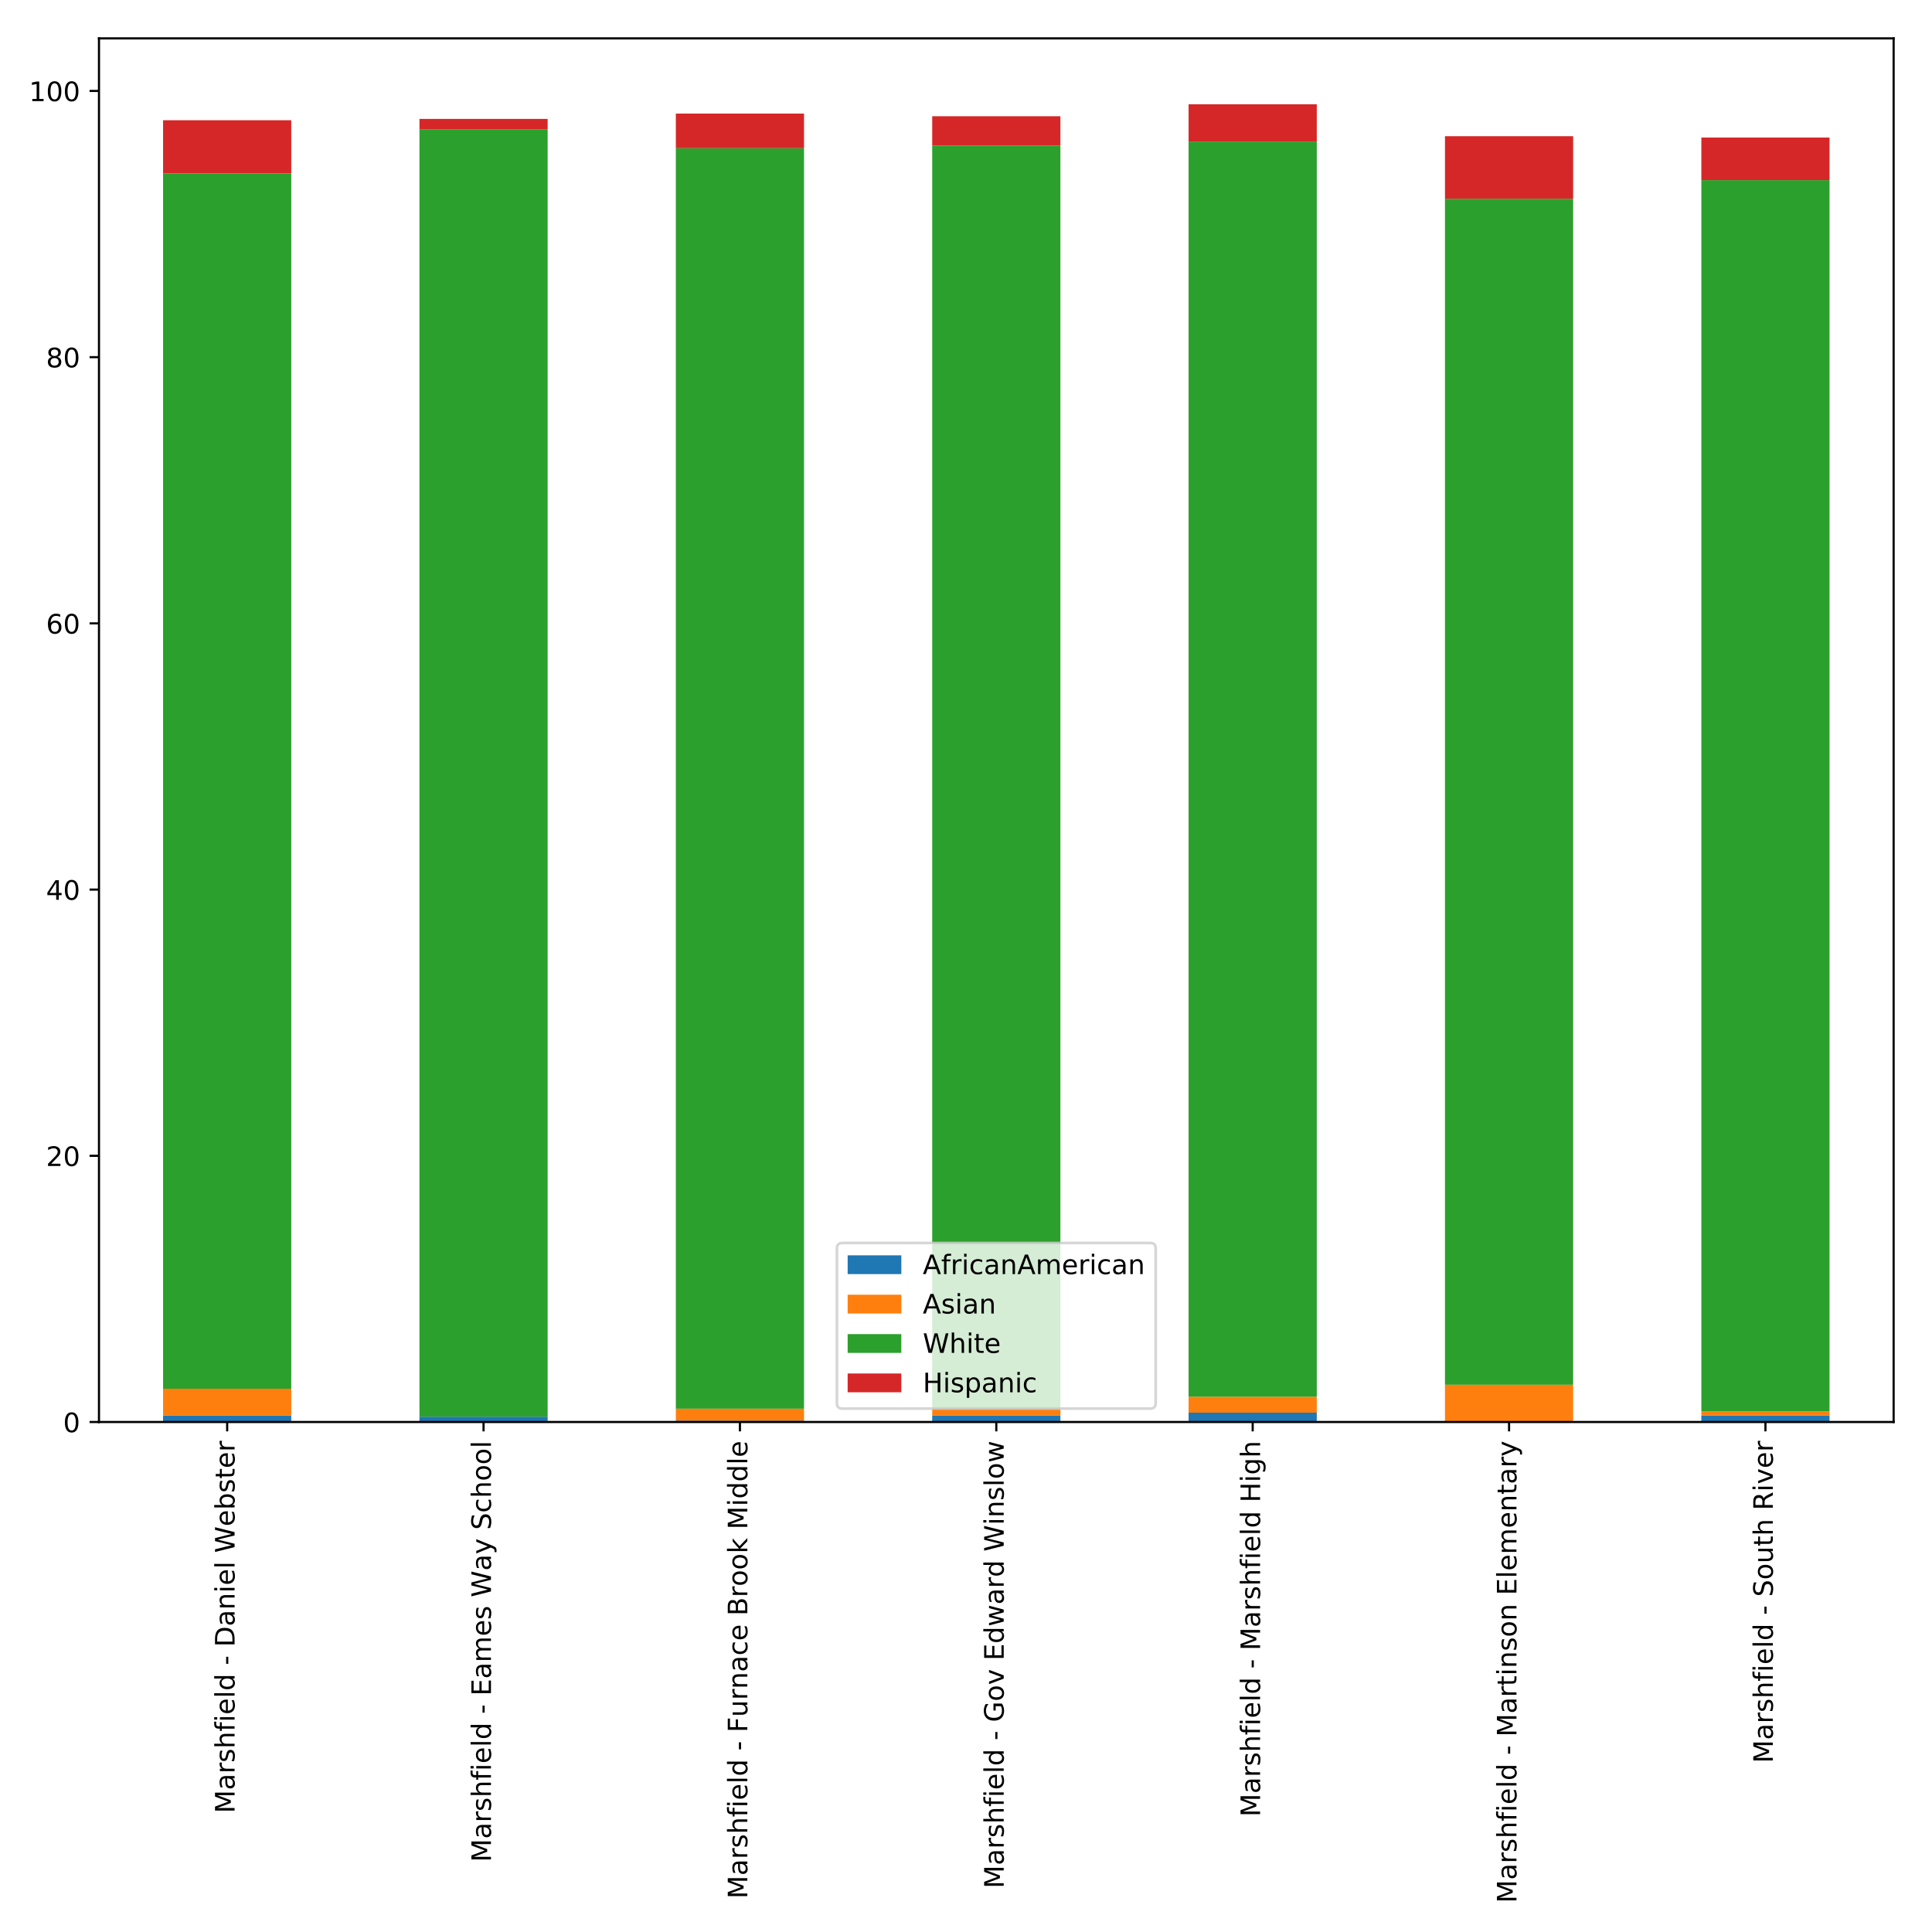 <?xml version="1.0" encoding="utf-8" standalone="no"?>
<!DOCTYPE svg PUBLIC "-//W3C//DTD SVG 1.1//EN"
  "http://www.w3.org/Graphics/SVG/1.1/DTD/svg11.dtd">
<!-- Created with matplotlib (http://matplotlib.org/) -->
<svg height="720pt" version="1.1" viewBox="0 0 720 720" width="720pt" xmlns="http://www.w3.org/2000/svg" xmlns:xlink="http://www.w3.org/1999/xlink">
 <defs>
  <style type="text/css">
*{stroke-linecap:butt;stroke-linejoin:round;}
  </style>
 </defs>
 <g id="figure_1">
  <g id="patch_1">
   <path d="M 0 720 
L 720 720 
L 720 0 
L 0 0 
z
" style="fill:#ffffff;"/>
  </g>
  <g id="axes_1">
   <g id="patch_2">
    <path d="M 36.888 529.938 
L 705.7 529.938 
L 705.7 14.3 
L 36.888 14.3 
z
" style="fill:#ffffff;"/>
   </g>
   <g id="patch_3">
    <path clip-path="url(#pfdf8f52a5d)" d="M 60.774 529.938 
L 108.546 529.938 
L 108.546 527.457 
L 60.774 527.457 
z
" style="fill:#1f77b4;"/>
   </g>
   <g id="patch_4">
    <path clip-path="url(#pfdf8f52a5d)" d="M 156.318 529.938 
L 204.091 529.938 
L 204.091 527.953 
L 156.318 527.953 
z
" style="fill:#1f77b4;"/>
   </g>
   <g id="patch_5">
    <path clip-path="url(#pfdf8f52a5d)" d="M 251.863 529.938 
L 299.635 529.938 
L 299.635 529.441 
L 251.863 529.441 
z
" style="fill:#1f77b4;"/>
   </g>
   <g id="patch_6">
    <path clip-path="url(#pfdf8f52a5d)" d="M 347.408 529.938 
L 395.18 529.938 
L 395.18 527.457 
L 347.408 527.457 
z
" style="fill:#1f77b4;"/>
   </g>
   <g id="patch_7">
    <path clip-path="url(#pfdf8f52a5d)" d="M 442.952 529.938 
L 490.725 529.938 
L 490.725 526.465 
L 442.952 526.465 
z
" style="fill:#1f77b4;"/>
   </g>
   <g id="patch_8">
    <path clip-path="url(#pfdf8f52a5d)" d="M 538.497 529.938 
L 586.269 529.938 
L 586.269 529.938 
L 538.497 529.938 
z
" style="fill:#1f77b4;"/>
   </g>
   <g id="patch_9">
    <path clip-path="url(#pfdf8f52a5d)" d="M 634.042 529.938 
L 681.814 529.938 
L 681.814 527.457 
L 634.042 527.457 
z
" style="fill:#1f77b4;"/>
   </g>
   <g id="patch_10">
    <path clip-path="url(#pfdf8f52a5d)" d="M 60.774 527.457 
L 108.546 527.457 
L 108.546 517.536 
L 60.774 517.536 
z
" style="fill:#ff7f0e;"/>
   </g>
   <g id="patch_11">
    <path clip-path="url(#pfdf8f52a5d)" d="M 156.318 529.938 
L 204.091 529.938 
L 204.091 529.938 
L 156.318 529.938 
z
" style="fill:#ff7f0e;"/>
   </g>
   <g id="patch_12">
    <path clip-path="url(#pfdf8f52a5d)" d="M 251.863 529.441 
L 299.635 529.441 
L 299.635 524.977 
L 251.863 524.977 
z
" style="fill:#ff7f0e;"/>
   </g>
   <g id="patch_13">
    <path clip-path="url(#pfdf8f52a5d)" d="M 347.408 527.457 
L 395.18 527.457 
L 395.18 524.977 
L 347.408 524.977 
z
" style="fill:#ff7f0e;"/>
   </g>
   <g id="patch_14">
    <path clip-path="url(#pfdf8f52a5d)" d="M 442.952 526.465 
L 490.725 526.465 
L 490.725 520.513 
L 442.952 520.513 
z
" style="fill:#ff7f0e;"/>
   </g>
   <g id="patch_15">
    <path clip-path="url(#pfdf8f52a5d)" d="M 538.497 529.938 
L 586.269 529.938 
L 586.269 516.048 
L 538.497 516.048 
z
" style="fill:#ff7f0e;"/>
   </g>
   <g id="patch_16">
    <path clip-path="url(#pfdf8f52a5d)" d="M 634.042 527.457 
L 681.814 527.457 
L 681.814 525.969 
L 634.042 525.969 
z
" style="fill:#ff7f0e;"/>
   </g>
   <g id="patch_17">
    <path clip-path="url(#pfdf8f52a5d)" d="M 60.774 517.536 
L 108.546 517.536 
L 108.546 64.648 
L 60.774 64.648 
z
" style="fill:#2ca02c;"/>
   </g>
   <g id="patch_18">
    <path clip-path="url(#pfdf8f52a5d)" d="M 156.318 527.953 
L 204.091 527.953 
L 204.091 48.279 
L 156.318 48.279 
z
" style="fill:#2ca02c;"/>
   </g>
   <g id="patch_19">
    <path clip-path="url(#pfdf8f52a5d)" d="M 251.863 524.977 
L 299.635 524.977 
L 299.635 55.224 
L 251.863 55.224 
z
" style="fill:#2ca02c;"/>
   </g>
   <g id="patch_20">
    <path clip-path="url(#pfdf8f52a5d)" d="M 347.408 524.977 
L 395.18 524.977 
L 395.18 54.232 
L 347.408 54.232 
z
" style="fill:#2ca02c;"/>
   </g>
   <g id="patch_21">
    <path clip-path="url(#pfdf8f52a5d)" d="M 442.952 520.513 
L 490.725 520.513 
L 490.725 52.743 
L 442.952 52.743 
z
" style="fill:#2ca02c;"/>
   </g>
   <g id="patch_22">
    <path clip-path="url(#pfdf8f52a5d)" d="M 538.497 516.048 
L 586.269 516.048 
L 586.269 74.073 
L 538.497 74.073 
z
" style="fill:#2ca02c;"/>
   </g>
   <g id="patch_23">
    <path clip-path="url(#pfdf8f52a5d)" d="M 634.042 525.969 
L 681.814 525.969 
L 681.814 67.129 
L 634.042 67.129 
z
" style="fill:#2ca02c;"/>
   </g>
   <g id="patch_24">
    <path clip-path="url(#pfdf8f52a5d)" d="M 60.774 64.648 
L 108.546 64.648 
L 108.546 44.807 
L 60.774 44.807 
z
" style="fill:#d62728;"/>
   </g>
   <g id="patch_25">
    <path clip-path="url(#pfdf8f52a5d)" d="M 156.318 48.279 
L 204.091 48.279 
L 204.091 44.311 
L 156.318 44.311 
z
" style="fill:#d62728;"/>
   </g>
   <g id="patch_26">
    <path clip-path="url(#pfdf8f52a5d)" d="M 251.863 55.224 
L 299.635 55.224 
L 299.635 42.326 
L 251.863 42.326 
z
" style="fill:#d62728;"/>
   </g>
   <g id="patch_27">
    <path clip-path="url(#pfdf8f52a5d)" d="M 347.408 54.232 
L 395.18 54.232 
L 395.18 43.319 
L 347.408 43.319 
z
" style="fill:#d62728;"/>
   </g>
   <g id="patch_28">
    <path clip-path="url(#pfdf8f52a5d)" d="M 442.952 52.743 
L 490.725 52.743 
L 490.725 38.854 
L 442.952 38.854 
z
" style="fill:#d62728;"/>
   </g>
   <g id="patch_29">
    <path clip-path="url(#pfdf8f52a5d)" d="M 538.497 74.073 
L 586.269 74.073 
L 586.269 50.759 
L 538.497 50.759 
z
" style="fill:#d62728;"/>
   </g>
   <g id="patch_30">
    <path clip-path="url(#pfdf8f52a5d)" d="M 634.042 67.129 
L 681.814 67.129 
L 681.814 51.255 
L 634.042 51.255 
z
" style="fill:#d62728;"/>
   </g>
   <g id="matplotlib.axis_1">
    <g id="xtick_1">
     <g id="line2d_1">
      <defs>
       <path d="M 0 0 
L 0 3.5 
" id="m059ed27b3f" style="stroke:#000000;stroke-width:0.8;"/>
      </defs>
      <g>
       <use style="stroke:#000000;stroke-width:0.8;" x="84.66" xlink:href="#m059ed27b3f" y="529.938"/>
      </g>
     </g>
     <g id="text_1">
      <!-- Marshfield - Daniel Webster -->
      <defs>
       <path d="M 9.812 72.906 
L 24.516 72.906 
L 43.109 23.297 
L 61.812 72.906 
L 76.516 72.906 
L 76.516 0 
L 66.891 0 
L 66.891 64.016 
L 48.094 14.016 
L 38.188 14.016 
L 19.391 64.016 
L 19.391 0 
L 9.812 0 
z
" id="DejaVuSans-4d"/>
       <path d="M 34.281 27.484 
Q 23.391 27.484 19.188 25 
Q 14.984 22.516 14.984 16.5 
Q 14.984 11.719 18.141 8.906 
Q 21.297 6.109 26.703 6.109 
Q 34.188 6.109 38.703 11.406 
Q 43.219 16.703 43.219 25.484 
L 43.219 27.484 
z
M 52.203 31.203 
L 52.203 0 
L 43.219 0 
L 43.219 8.297 
Q 40.141 3.328 35.547 0.953 
Q 30.953 -1.422 24.312 -1.422 
Q 15.922 -1.422 10.953 3.297 
Q 6 8.016 6 15.922 
Q 6 25.141 12.172 29.828 
Q 18.359 34.516 30.609 34.516 
L 43.219 34.516 
L 43.219 35.406 
Q 43.219 41.609 39.141 45 
Q 35.062 48.391 27.688 48.391 
Q 23 48.391 18.547 47.266 
Q 14.109 46.141 10.016 43.891 
L 10.016 52.203 
Q 14.938 54.109 19.578 55.047 
Q 24.219 56 28.609 56 
Q 40.484 56 46.344 49.844 
Q 52.203 43.703 52.203 31.203 
z
" id="DejaVuSans-61"/>
       <path d="M 41.109 46.297 
Q 39.594 47.172 37.812 47.578 
Q 36.031 48 33.891 48 
Q 26.266 48 22.188 43.047 
Q 18.109 38.094 18.109 28.812 
L 18.109 0 
L 9.078 0 
L 9.078 54.688 
L 18.109 54.688 
L 18.109 46.188 
Q 20.953 51.172 25.484 53.578 
Q 30.031 56 36.531 56 
Q 37.453 56 38.578 55.875 
Q 39.703 55.766 41.062 55.516 
z
" id="DejaVuSans-72"/>
       <path d="M 44.281 53.078 
L 44.281 44.578 
Q 40.484 46.531 36.375 47.5 
Q 32.281 48.484 27.875 48.484 
Q 21.188 48.484 17.844 46.438 
Q 14.5 44.391 14.5 40.281 
Q 14.5 37.156 16.891 35.375 
Q 19.281 33.594 26.516 31.984 
L 29.594 31.297 
Q 39.156 29.25 43.188 25.516 
Q 47.219 21.781 47.219 15.094 
Q 47.219 7.469 41.188 3.016 
Q 35.156 -1.422 24.609 -1.422 
Q 20.219 -1.422 15.453 -0.562 
Q 10.688 0.297 5.422 2 
L 5.422 11.281 
Q 10.406 8.688 15.234 7.391 
Q 20.062 6.109 24.812 6.109 
Q 31.156 6.109 34.562 8.281 
Q 37.984 10.453 37.984 14.406 
Q 37.984 18.062 35.516 20.016 
Q 33.062 21.969 24.703 23.781 
L 21.578 24.516 
Q 13.234 26.266 9.516 29.906 
Q 5.812 33.547 5.812 39.891 
Q 5.812 47.609 11.281 51.797 
Q 16.75 56 26.812 56 
Q 31.781 56 36.172 55.266 
Q 40.578 54.547 44.281 53.078 
z
" id="DejaVuSans-73"/>
       <path d="M 54.891 33.016 
L 54.891 0 
L 45.906 0 
L 45.906 32.719 
Q 45.906 40.484 42.875 44.328 
Q 39.844 48.188 33.797 48.188 
Q 26.516 48.188 22.312 43.547 
Q 18.109 38.922 18.109 30.906 
L 18.109 0 
L 9.078 0 
L 9.078 75.984 
L 18.109 75.984 
L 18.109 46.188 
Q 21.344 51.125 25.703 53.562 
Q 30.078 56 35.797 56 
Q 45.219 56 50.047 50.172 
Q 54.891 44.344 54.891 33.016 
z
" id="DejaVuSans-68"/>
       <path d="M 37.109 75.984 
L 37.109 68.5 
L 28.516 68.5 
Q 23.688 68.5 21.797 66.547 
Q 19.922 64.594 19.922 59.516 
L 19.922 54.688 
L 34.719 54.688 
L 34.719 47.703 
L 19.922 47.703 
L 19.922 0 
L 10.891 0 
L 10.891 47.703 
L 2.297 47.703 
L 2.297 54.688 
L 10.891 54.688 
L 10.891 58.5 
Q 10.891 67.625 15.141 71.797 
Q 19.391 75.984 28.609 75.984 
z
" id="DejaVuSans-66"/>
       <path d="M 9.422 54.688 
L 18.406 54.688 
L 18.406 0 
L 9.422 0 
z
M 9.422 75.984 
L 18.406 75.984 
L 18.406 64.594 
L 9.422 64.594 
z
" id="DejaVuSans-69"/>
       <path d="M 56.203 29.594 
L 56.203 25.203 
L 14.891 25.203 
Q 15.484 15.922 20.484 11.062 
Q 25.484 6.203 34.422 6.203 
Q 39.594 6.203 44.453 7.469 
Q 49.312 8.734 54.109 11.281 
L 54.109 2.781 
Q 49.266 0.734 44.188 -0.344 
Q 39.109 -1.422 33.891 -1.422 
Q 20.797 -1.422 13.156 6.188 
Q 5.516 13.812 5.516 26.812 
Q 5.516 40.234 12.766 48.109 
Q 20.016 56 32.328 56 
Q 43.359 56 49.781 48.891 
Q 56.203 41.797 56.203 29.594 
z
M 47.219 32.234 
Q 47.125 39.594 43.094 43.984 
Q 39.062 48.391 32.422 48.391 
Q 24.906 48.391 20.391 44.141 
Q 15.875 39.891 15.188 32.172 
z
" id="DejaVuSans-65"/>
       <path d="M 9.422 75.984 
L 18.406 75.984 
L 18.406 0 
L 9.422 0 
z
" id="DejaVuSans-6c"/>
       <path d="M 45.406 46.391 
L 45.406 75.984 
L 54.391 75.984 
L 54.391 0 
L 45.406 0 
L 45.406 8.203 
Q 42.578 3.328 38.25 0.953 
Q 33.938 -1.422 27.875 -1.422 
Q 17.969 -1.422 11.734 6.484 
Q 5.516 14.406 5.516 27.297 
Q 5.516 40.188 11.734 48.094 
Q 17.969 56 27.875 56 
Q 33.938 56 38.25 53.625 
Q 42.578 51.266 45.406 46.391 
z
M 14.797 27.297 
Q 14.797 17.391 18.875 11.75 
Q 22.953 6.109 30.078 6.109 
Q 37.203 6.109 41.297 11.75 
Q 45.406 17.391 45.406 27.297 
Q 45.406 37.203 41.297 42.844 
Q 37.203 48.484 30.078 48.484 
Q 22.953 48.484 18.875 42.844 
Q 14.797 37.203 14.797 27.297 
z
" id="DejaVuSans-64"/>
       <path id="DejaVuSans-20"/>
       <path d="M 4.891 31.391 
L 31.203 31.391 
L 31.203 23.391 
L 4.891 23.391 
z
" id="DejaVuSans-2d"/>
       <path d="M 19.672 64.797 
L 19.672 8.109 
L 31.594 8.109 
Q 46.688 8.109 53.688 14.938 
Q 60.688 21.781 60.688 36.531 
Q 60.688 51.172 53.688 57.984 
Q 46.688 64.797 31.594 64.797 
z
M 9.812 72.906 
L 30.078 72.906 
Q 51.266 72.906 61.172 64.094 
Q 71.094 55.281 71.094 36.531 
Q 71.094 17.672 61.125 8.828 
Q 51.172 0 30.078 0 
L 9.812 0 
z
" id="DejaVuSans-44"/>
       <path d="M 54.891 33.016 
L 54.891 0 
L 45.906 0 
L 45.906 32.719 
Q 45.906 40.484 42.875 44.328 
Q 39.844 48.188 33.797 48.188 
Q 26.516 48.188 22.312 43.547 
Q 18.109 38.922 18.109 30.906 
L 18.109 0 
L 9.078 0 
L 9.078 54.688 
L 18.109 54.688 
L 18.109 46.188 
Q 21.344 51.125 25.703 53.562 
Q 30.078 56 35.797 56 
Q 45.219 56 50.047 50.172 
Q 54.891 44.344 54.891 33.016 
z
" id="DejaVuSans-6e"/>
       <path d="M 3.328 72.906 
L 13.281 72.906 
L 28.609 11.281 
L 43.891 72.906 
L 54.984 72.906 
L 70.312 11.281 
L 85.594 72.906 
L 95.609 72.906 
L 77.297 0 
L 64.891 0 
L 49.516 63.281 
L 33.984 0 
L 21.578 0 
z
" id="DejaVuSans-57"/>
       <path d="M 48.688 27.297 
Q 48.688 37.203 44.609 42.844 
Q 40.531 48.484 33.406 48.484 
Q 26.266 48.484 22.188 42.844 
Q 18.109 37.203 18.109 27.297 
Q 18.109 17.391 22.188 11.75 
Q 26.266 6.109 33.406 6.109 
Q 40.531 6.109 44.609 11.75 
Q 48.688 17.391 48.688 27.297 
z
M 18.109 46.391 
Q 20.953 51.266 25.266 53.625 
Q 29.594 56 35.594 56 
Q 45.562 56 51.781 48.094 
Q 58.016 40.188 58.016 27.297 
Q 58.016 14.406 51.781 6.484 
Q 45.562 -1.422 35.594 -1.422 
Q 29.594 -1.422 25.266 0.953 
Q 20.953 3.328 18.109 8.203 
L 18.109 0 
L 9.078 0 
L 9.078 75.984 
L 18.109 75.984 
z
" id="DejaVuSans-62"/>
       <path d="M 18.312 70.219 
L 18.312 54.688 
L 36.812 54.688 
L 36.812 47.703 
L 18.312 47.703 
L 18.312 18.016 
Q 18.312 11.328 20.141 9.422 
Q 21.969 7.516 27.594 7.516 
L 36.812 7.516 
L 36.812 0 
L 27.594 0 
Q 17.188 0 13.234 3.875 
Q 9.281 7.766 9.281 18.016 
L 9.281 47.703 
L 2.688 47.703 
L 2.688 54.688 
L 9.281 54.688 
L 9.281 70.219 
z
" id="DejaVuSans-74"/>
      </defs>
      <g transform="translate(87.419 675.722)rotate(-90)scale(0.1 -0.1)">
       <use xlink:href="#DejaVuSans-4d"/>
       <use x="86.279" xlink:href="#DejaVuSans-61"/>
       <use x="147.559" xlink:href="#DejaVuSans-72"/>
       <use x="188.672" xlink:href="#DejaVuSans-73"/>
       <use x="240.771" xlink:href="#DejaVuSans-68"/>
       <use x="304.15" xlink:href="#DejaVuSans-66"/>
       <use x="339.355" xlink:href="#DejaVuSans-69"/>
       <use x="367.139" xlink:href="#DejaVuSans-65"/>
       <use x="428.662" xlink:href="#DejaVuSans-6c"/>
       <use x="456.445" xlink:href="#DejaVuSans-64"/>
       <use x="519.922" xlink:href="#DejaVuSans-20"/>
       <use x="551.709" xlink:href="#DejaVuSans-2d"/>
       <use x="587.793" xlink:href="#DejaVuSans-20"/>
       <use x="619.58" xlink:href="#DejaVuSans-44"/>
       <use x="696.582" xlink:href="#DejaVuSans-61"/>
       <use x="757.861" xlink:href="#DejaVuSans-6e"/>
       <use x="821.24" xlink:href="#DejaVuSans-69"/>
       <use x="849.023" xlink:href="#DejaVuSans-65"/>
       <use x="910.547" xlink:href="#DejaVuSans-6c"/>
       <use x="938.33" xlink:href="#DejaVuSans-20"/>
       <use x="970.117" xlink:href="#DejaVuSans-57"/>
       <use x="1068.916" xlink:href="#DejaVuSans-65"/>
       <use x="1130.439" xlink:href="#DejaVuSans-62"/>
       <use x="1193.916" xlink:href="#DejaVuSans-73"/>
       <use x="1246.016" xlink:href="#DejaVuSans-74"/>
       <use x="1285.225" xlink:href="#DejaVuSans-65"/>
       <use x="1346.748" xlink:href="#DejaVuSans-72"/>
      </g>
     </g>
    </g>
    <g id="xtick_2">
     <g id="line2d_2">
      <g>
       <use style="stroke:#000000;stroke-width:0.8;" x="180.204" xlink:href="#m059ed27b3f" y="529.938"/>
      </g>
     </g>
     <g id="text_2">
      <!-- Marshfield - Eames Way School -->
      <defs>
       <path d="M 9.812 72.906 
L 55.906 72.906 
L 55.906 64.594 
L 19.672 64.594 
L 19.672 43.016 
L 54.391 43.016 
L 54.391 34.719 
L 19.672 34.719 
L 19.672 8.297 
L 56.781 8.297 
L 56.781 0 
L 9.812 0 
z
" id="DejaVuSans-45"/>
       <path d="M 52 44.188 
Q 55.375 50.25 60.062 53.125 
Q 64.75 56 71.094 56 
Q 79.641 56 84.281 50.016 
Q 88.922 44.047 88.922 33.016 
L 88.922 0 
L 79.891 0 
L 79.891 32.719 
Q 79.891 40.578 77.094 44.375 
Q 74.312 48.188 68.609 48.188 
Q 61.625 48.188 57.562 43.547 
Q 53.516 38.922 53.516 30.906 
L 53.516 0 
L 44.484 0 
L 44.484 32.719 
Q 44.484 40.625 41.703 44.406 
Q 38.922 48.188 33.109 48.188 
Q 26.219 48.188 22.156 43.531 
Q 18.109 38.875 18.109 30.906 
L 18.109 0 
L 9.078 0 
L 9.078 54.688 
L 18.109 54.688 
L 18.109 46.188 
Q 21.188 51.219 25.484 53.609 
Q 29.781 56 35.688 56 
Q 41.656 56 45.828 52.969 
Q 50 49.953 52 44.188 
z
" id="DejaVuSans-6d"/>
       <path d="M 32.172 -5.078 
Q 28.375 -14.844 24.75 -17.812 
Q 21.141 -20.797 15.094 -20.797 
L 7.906 -20.797 
L 7.906 -13.281 
L 13.188 -13.281 
Q 16.891 -13.281 18.938 -11.516 
Q 21 -9.766 23.484 -3.219 
L 25.094 0.875 
L 2.984 54.688 
L 12.5 54.688 
L 29.594 11.922 
L 46.688 54.688 
L 56.203 54.688 
z
" id="DejaVuSans-79"/>
       <path d="M 53.516 70.516 
L 53.516 60.891 
Q 47.906 63.578 42.922 64.891 
Q 37.938 66.219 33.297 66.219 
Q 25.25 66.219 20.875 63.094 
Q 16.5 59.969 16.5 54.203 
Q 16.5 49.359 19.406 46.891 
Q 22.312 44.438 30.422 42.922 
L 36.375 41.703 
Q 47.406 39.594 52.656 34.297 
Q 57.906 29 57.906 20.125 
Q 57.906 9.516 50.797 4.047 
Q 43.703 -1.422 29.984 -1.422 
Q 24.812 -1.422 18.969 -0.25 
Q 13.141 0.922 6.891 3.219 
L 6.891 13.375 
Q 12.891 10.016 18.656 8.297 
Q 24.422 6.594 29.984 6.594 
Q 38.422 6.594 43.016 9.906 
Q 47.609 13.234 47.609 19.391 
Q 47.609 24.75 44.312 27.781 
Q 41.016 30.812 33.5 32.328 
L 27.484 33.5 
Q 16.453 35.688 11.516 40.375 
Q 6.594 45.062 6.594 53.422 
Q 6.594 63.094 13.406 68.656 
Q 20.219 74.219 32.172 74.219 
Q 37.312 74.219 42.625 73.281 
Q 47.953 72.359 53.516 70.516 
z
" id="DejaVuSans-53"/>
       <path d="M 48.781 52.594 
L 48.781 44.188 
Q 44.969 46.297 41.141 47.344 
Q 37.312 48.391 33.406 48.391 
Q 24.656 48.391 19.812 42.844 
Q 14.984 37.312 14.984 27.297 
Q 14.984 17.281 19.812 11.734 
Q 24.656 6.203 33.406 6.203 
Q 37.312 6.203 41.141 7.25 
Q 44.969 8.297 48.781 10.406 
L 48.781 2.094 
Q 45.016 0.344 40.984 -0.531 
Q 36.969 -1.422 32.422 -1.422 
Q 20.062 -1.422 12.781 6.344 
Q 5.516 14.109 5.516 27.297 
Q 5.516 40.672 12.859 48.328 
Q 20.219 56 33.016 56 
Q 37.156 56 41.109 55.141 
Q 45.062 54.297 48.781 52.594 
z
" id="DejaVuSans-63"/>
       <path d="M 30.609 48.391 
Q 23.391 48.391 19.188 42.75 
Q 14.984 37.109 14.984 27.297 
Q 14.984 17.484 19.156 11.844 
Q 23.344 6.203 30.609 6.203 
Q 37.797 6.203 41.984 11.859 
Q 46.188 17.531 46.188 27.297 
Q 46.188 37.016 41.984 42.703 
Q 37.797 48.391 30.609 48.391 
z
M 30.609 56 
Q 42.328 56 49.016 48.375 
Q 55.719 40.766 55.719 27.297 
Q 55.719 13.875 49.016 6.219 
Q 42.328 -1.422 30.609 -1.422 
Q 18.844 -1.422 12.172 6.219 
Q 5.516 13.875 5.516 27.297 
Q 5.516 40.766 12.172 48.375 
Q 18.844 56 30.609 56 
z
" id="DejaVuSans-6f"/>
      </defs>
      <g transform="translate(182.964 693.925)rotate(-90)scale(0.1 -0.1)">
       <use xlink:href="#DejaVuSans-4d"/>
       <use x="86.279" xlink:href="#DejaVuSans-61"/>
       <use x="147.559" xlink:href="#DejaVuSans-72"/>
       <use x="188.672" xlink:href="#DejaVuSans-73"/>
       <use x="240.771" xlink:href="#DejaVuSans-68"/>
       <use x="304.15" xlink:href="#DejaVuSans-66"/>
       <use x="339.355" xlink:href="#DejaVuSans-69"/>
       <use x="367.139" xlink:href="#DejaVuSans-65"/>
       <use x="428.662" xlink:href="#DejaVuSans-6c"/>
       <use x="456.445" xlink:href="#DejaVuSans-64"/>
       <use x="519.922" xlink:href="#DejaVuSans-20"/>
       <use x="551.709" xlink:href="#DejaVuSans-2d"/>
       <use x="587.793" xlink:href="#DejaVuSans-20"/>
       <use x="619.58" xlink:href="#DejaVuSans-45"/>
       <use x="682.764" xlink:href="#DejaVuSans-61"/>
       <use x="744.043" xlink:href="#DejaVuSans-6d"/>
       <use x="841.455" xlink:href="#DejaVuSans-65"/>
       <use x="902.979" xlink:href="#DejaVuSans-73"/>
       <use x="955.078" xlink:href="#DejaVuSans-20"/>
       <use x="986.865" xlink:href="#DejaVuSans-57"/>
       <use x="1085.648" xlink:href="#DejaVuSans-61"/>
       <use x="1146.928" xlink:href="#DejaVuSans-79"/>
       <use x="1206.107" xlink:href="#DejaVuSans-20"/>
       <use x="1237.895" xlink:href="#DejaVuSans-53"/>
       <use x="1301.371" xlink:href="#DejaVuSans-63"/>
       <use x="1356.352" xlink:href="#DejaVuSans-68"/>
       <use x="1419.73" xlink:href="#DejaVuSans-6f"/>
       <use x="1480.912" xlink:href="#DejaVuSans-6f"/>
       <use x="1542.094" xlink:href="#DejaVuSans-6c"/>
      </g>
     </g>
    </g>
    <g id="xtick_3">
     <g id="line2d_3">
      <g>
       <use style="stroke:#000000;stroke-width:0.8;" x="275.749" xlink:href="#m059ed27b3f" y="529.938"/>
      </g>
     </g>
     <g id="text_3">
      <!-- Marshfield - Furnace Brook Middle -->
      <defs>
       <path d="M 9.812 72.906 
L 51.703 72.906 
L 51.703 64.594 
L 19.672 64.594 
L 19.672 43.109 
L 48.578 43.109 
L 48.578 34.812 
L 19.672 34.812 
L 19.672 0 
L 9.812 0 
z
" id="DejaVuSans-46"/>
       <path d="M 8.5 21.578 
L 8.5 54.688 
L 17.484 54.688 
L 17.484 21.922 
Q 17.484 14.156 20.5 10.266 
Q 23.531 6.391 29.594 6.391 
Q 36.859 6.391 41.078 11.031 
Q 45.312 15.672 45.312 23.688 
L 45.312 54.688 
L 54.297 54.688 
L 54.297 0 
L 45.312 0 
L 45.312 8.406 
Q 42.047 3.422 37.719 1 
Q 33.406 -1.422 27.688 -1.422 
Q 18.266 -1.422 13.375 4.438 
Q 8.5 10.297 8.5 21.578 
z
M 31.109 56 
z
" id="DejaVuSans-75"/>
       <path d="M 19.672 34.812 
L 19.672 8.109 
L 35.5 8.109 
Q 43.453 8.109 47.281 11.406 
Q 51.125 14.703 51.125 21.484 
Q 51.125 28.328 47.281 31.562 
Q 43.453 34.812 35.5 34.812 
z
M 19.672 64.797 
L 19.672 42.828 
L 34.281 42.828 
Q 41.5 42.828 45.031 45.531 
Q 48.578 48.25 48.578 53.812 
Q 48.578 59.328 45.031 62.062 
Q 41.5 64.797 34.281 64.797 
z
M 9.812 72.906 
L 35.016 72.906 
Q 46.297 72.906 52.391 68.219 
Q 58.5 63.531 58.5 54.891 
Q 58.5 48.188 55.375 44.234 
Q 52.25 40.281 46.188 39.312 
Q 53.469 37.75 57.5 32.781 
Q 61.531 27.828 61.531 20.406 
Q 61.531 10.641 54.891 5.312 
Q 48.25 0 35.984 0 
L 9.812 0 
z
" id="DejaVuSans-42"/>
       <path d="M 9.078 75.984 
L 18.109 75.984 
L 18.109 31.109 
L 44.922 54.688 
L 56.391 54.688 
L 27.391 29.109 
L 57.625 0 
L 45.906 0 
L 18.109 26.703 
L 18.109 0 
L 9.078 0 
z
" id="DejaVuSans-6b"/>
      </defs>
      <g transform="translate(278.508 707.589)rotate(-90)scale(0.1 -0.1)">
       <use xlink:href="#DejaVuSans-4d"/>
       <use x="86.279" xlink:href="#DejaVuSans-61"/>
       <use x="147.559" xlink:href="#DejaVuSans-72"/>
       <use x="188.672" xlink:href="#DejaVuSans-73"/>
       <use x="240.771" xlink:href="#DejaVuSans-68"/>
       <use x="304.15" xlink:href="#DejaVuSans-66"/>
       <use x="339.355" xlink:href="#DejaVuSans-69"/>
       <use x="367.139" xlink:href="#DejaVuSans-65"/>
       <use x="428.662" xlink:href="#DejaVuSans-6c"/>
       <use x="456.445" xlink:href="#DejaVuSans-64"/>
       <use x="519.922" xlink:href="#DejaVuSans-20"/>
       <use x="551.709" xlink:href="#DejaVuSans-2d"/>
       <use x="587.793" xlink:href="#DejaVuSans-20"/>
       <use x="619.58" xlink:href="#DejaVuSans-46"/>
       <use x="677.021" xlink:href="#DejaVuSans-75"/>
       <use x="740.4" xlink:href="#DejaVuSans-72"/>
       <use x="781.498" xlink:href="#DejaVuSans-6e"/>
       <use x="844.877" xlink:href="#DejaVuSans-61"/>
       <use x="906.156" xlink:href="#DejaVuSans-63"/>
       <use x="961.137" xlink:href="#DejaVuSans-65"/>
       <use x="1022.66" xlink:href="#DejaVuSans-20"/>
       <use x="1054.447" xlink:href="#DejaVuSans-42"/>
       <use x="1123.051" xlink:href="#DejaVuSans-72"/>
       <use x="1164.133" xlink:href="#DejaVuSans-6f"/>
       <use x="1225.314" xlink:href="#DejaVuSans-6f"/>
       <use x="1286.496" xlink:href="#DejaVuSans-6b"/>
       <use x="1344.406" xlink:href="#DejaVuSans-20"/>
       <use x="1376.193" xlink:href="#DejaVuSans-4d"/>
       <use x="1462.473" xlink:href="#DejaVuSans-69"/>
       <use x="1490.256" xlink:href="#DejaVuSans-64"/>
       <use x="1553.732" xlink:href="#DejaVuSans-64"/>
       <use x="1617.209" xlink:href="#DejaVuSans-6c"/>
       <use x="1644.992" xlink:href="#DejaVuSans-65"/>
      </g>
     </g>
    </g>
    <g id="xtick_4">
     <g id="line2d_4">
      <g>
       <use style="stroke:#000000;stroke-width:0.8;" x="371.294" xlink:href="#m059ed27b3f" y="529.938"/>
      </g>
     </g>
     <g id="text_4">
      <!-- Marshfield - Gov Edward Winslow -->
      <defs>
       <path d="M 59.516 10.406 
L 59.516 29.984 
L 43.406 29.984 
L 43.406 38.094 
L 69.281 38.094 
L 69.281 6.781 
Q 63.578 2.734 56.688 0.656 
Q 49.812 -1.422 42 -1.422 
Q 24.906 -1.422 15.25 8.562 
Q 5.609 18.562 5.609 36.375 
Q 5.609 54.25 15.25 64.234 
Q 24.906 74.219 42 74.219 
Q 49.125 74.219 55.547 72.453 
Q 61.969 70.703 67.391 67.281 
L 67.391 56.781 
Q 61.922 61.422 55.766 63.766 
Q 49.609 66.109 42.828 66.109 
Q 29.438 66.109 22.719 58.641 
Q 16.016 51.172 16.016 36.375 
Q 16.016 21.625 22.719 14.156 
Q 29.438 6.688 42.828 6.688 
Q 48.047 6.688 52.141 7.594 
Q 56.25 8.5 59.516 10.406 
z
" id="DejaVuSans-47"/>
       <path d="M 2.984 54.688 
L 12.5 54.688 
L 29.594 8.797 
L 46.688 54.688 
L 56.203 54.688 
L 35.688 0 
L 23.484 0 
z
" id="DejaVuSans-76"/>
       <path d="M 4.203 54.688 
L 13.188 54.688 
L 24.422 12.016 
L 35.594 54.688 
L 46.188 54.688 
L 57.422 12.016 
L 68.609 54.688 
L 77.594 54.688 
L 63.281 0 
L 52.688 0 
L 40.922 44.828 
L 29.109 0 
L 18.5 0 
z
" id="DejaVuSans-77"/>
      </defs>
      <g transform="translate(374.053 703.752)rotate(-90)scale(0.1 -0.1)">
       <use xlink:href="#DejaVuSans-4d"/>
       <use x="86.279" xlink:href="#DejaVuSans-61"/>
       <use x="147.559" xlink:href="#DejaVuSans-72"/>
       <use x="188.672" xlink:href="#DejaVuSans-73"/>
       <use x="240.771" xlink:href="#DejaVuSans-68"/>
       <use x="304.15" xlink:href="#DejaVuSans-66"/>
       <use x="339.355" xlink:href="#DejaVuSans-69"/>
       <use x="367.139" xlink:href="#DejaVuSans-65"/>
       <use x="428.662" xlink:href="#DejaVuSans-6c"/>
       <use x="456.445" xlink:href="#DejaVuSans-64"/>
       <use x="519.922" xlink:href="#DejaVuSans-20"/>
       <use x="551.709" xlink:href="#DejaVuSans-2d"/>
       <use x="587.793" xlink:href="#DejaVuSans-20"/>
       <use x="619.58" xlink:href="#DejaVuSans-47"/>
       <use x="697.07" xlink:href="#DejaVuSans-6f"/>
       <use x="758.252" xlink:href="#DejaVuSans-76"/>
       <use x="817.432" xlink:href="#DejaVuSans-20"/>
       <use x="849.219" xlink:href="#DejaVuSans-45"/>
       <use x="912.402" xlink:href="#DejaVuSans-64"/>
       <use x="975.879" xlink:href="#DejaVuSans-77"/>
       <use x="1057.666" xlink:href="#DejaVuSans-61"/>
       <use x="1118.945" xlink:href="#DejaVuSans-72"/>
       <use x="1160.043" xlink:href="#DejaVuSans-64"/>
       <use x="1223.52" xlink:href="#DejaVuSans-20"/>
       <use x="1255.307" xlink:href="#DejaVuSans-57"/>
       <use x="1354.152" xlink:href="#DejaVuSans-69"/>
       <use x="1381.936" xlink:href="#DejaVuSans-6e"/>
       <use x="1445.314" xlink:href="#DejaVuSans-73"/>
       <use x="1497.414" xlink:href="#DejaVuSans-6c"/>
       <use x="1525.197" xlink:href="#DejaVuSans-6f"/>
       <use x="1586.379" xlink:href="#DejaVuSans-77"/>
      </g>
     </g>
    </g>
    <g id="xtick_5">
     <g id="line2d_5">
      <g>
       <use style="stroke:#000000;stroke-width:0.8;" x="466.838" xlink:href="#m059ed27b3f" y="529.938"/>
      </g>
     </g>
     <g id="text_5">
      <!-- Marshfield - Marshfield High -->
      <defs>
       <path d="M 9.812 72.906 
L 19.672 72.906 
L 19.672 43.016 
L 55.516 43.016 
L 55.516 72.906 
L 65.375 72.906 
L 65.375 0 
L 55.516 0 
L 55.516 34.719 
L 19.672 34.719 
L 19.672 0 
L 9.812 0 
z
" id="DejaVuSans-48"/>
       <path d="M 45.406 27.984 
Q 45.406 37.75 41.375 43.109 
Q 37.359 48.484 30.078 48.484 
Q 22.859 48.484 18.828 43.109 
Q 14.797 37.75 14.797 27.984 
Q 14.797 18.266 18.828 12.891 
Q 22.859 7.516 30.078 7.516 
Q 37.359 7.516 41.375 12.891 
Q 45.406 18.266 45.406 27.984 
z
M 54.391 6.781 
Q 54.391 -7.172 48.188 -13.984 
Q 42 -20.797 29.203 -20.797 
Q 24.469 -20.797 20.266 -20.094 
Q 16.062 -19.391 12.109 -17.922 
L 12.109 -9.188 
Q 16.062 -11.328 19.922 -12.344 
Q 23.781 -13.375 27.781 -13.375 
Q 36.625 -13.375 41.016 -8.766 
Q 45.406 -4.156 45.406 5.172 
L 45.406 9.625 
Q 42.625 4.781 38.281 2.391 
Q 33.938 0 27.875 0 
Q 17.828 0 11.672 7.656 
Q 5.516 15.328 5.516 27.984 
Q 5.516 40.672 11.672 48.328 
Q 17.828 56 27.875 56 
Q 33.938 56 38.281 53.609 
Q 42.625 51.219 45.406 46.391 
L 45.406 54.688 
L 54.391 54.688 
z
" id="DejaVuSans-67"/>
      </defs>
      <g transform="translate(469.598 677.048)rotate(-90)scale(0.1 -0.1)">
       <use xlink:href="#DejaVuSans-4d"/>
       <use x="86.279" xlink:href="#DejaVuSans-61"/>
       <use x="147.559" xlink:href="#DejaVuSans-72"/>
       <use x="188.672" xlink:href="#DejaVuSans-73"/>
       <use x="240.771" xlink:href="#DejaVuSans-68"/>
       <use x="304.15" xlink:href="#DejaVuSans-66"/>
       <use x="339.355" xlink:href="#DejaVuSans-69"/>
       <use x="367.139" xlink:href="#DejaVuSans-65"/>
       <use x="428.662" xlink:href="#DejaVuSans-6c"/>
       <use x="456.445" xlink:href="#DejaVuSans-64"/>
       <use x="519.922" xlink:href="#DejaVuSans-20"/>
       <use x="551.709" xlink:href="#DejaVuSans-2d"/>
       <use x="587.793" xlink:href="#DejaVuSans-20"/>
       <use x="619.58" xlink:href="#DejaVuSans-4d"/>
       <use x="705.859" xlink:href="#DejaVuSans-61"/>
       <use x="767.139" xlink:href="#DejaVuSans-72"/>
       <use x="808.252" xlink:href="#DejaVuSans-73"/>
       <use x="860.352" xlink:href="#DejaVuSans-68"/>
       <use x="923.73" xlink:href="#DejaVuSans-66"/>
       <use x="958.936" xlink:href="#DejaVuSans-69"/>
       <use x="986.719" xlink:href="#DejaVuSans-65"/>
       <use x="1048.242" xlink:href="#DejaVuSans-6c"/>
       <use x="1076.025" xlink:href="#DejaVuSans-64"/>
       <use x="1139.502" xlink:href="#DejaVuSans-20"/>
       <use x="1171.289" xlink:href="#DejaVuSans-48"/>
       <use x="1246.484" xlink:href="#DejaVuSans-69"/>
       <use x="1274.268" xlink:href="#DejaVuSans-67"/>
       <use x="1337.744" xlink:href="#DejaVuSans-68"/>
      </g>
     </g>
    </g>
    <g id="xtick_6">
     <g id="line2d_6">
      <g>
       <use style="stroke:#000000;stroke-width:0.8;" x="562.383" xlink:href="#m059ed27b3f" y="529.938"/>
      </g>
     </g>
     <g id="text_6">
      <!-- Marshfield - Martinson Elementary -->
      <g transform="translate(565.142 709.2)rotate(-90)scale(0.1 -0.1)">
       <use xlink:href="#DejaVuSans-4d"/>
       <use x="86.279" xlink:href="#DejaVuSans-61"/>
       <use x="147.559" xlink:href="#DejaVuSans-72"/>
       <use x="188.672" xlink:href="#DejaVuSans-73"/>
       <use x="240.771" xlink:href="#DejaVuSans-68"/>
       <use x="304.15" xlink:href="#DejaVuSans-66"/>
       <use x="339.355" xlink:href="#DejaVuSans-69"/>
       <use x="367.139" xlink:href="#DejaVuSans-65"/>
       <use x="428.662" xlink:href="#DejaVuSans-6c"/>
       <use x="456.445" xlink:href="#DejaVuSans-64"/>
       <use x="519.922" xlink:href="#DejaVuSans-20"/>
       <use x="551.709" xlink:href="#DejaVuSans-2d"/>
       <use x="587.793" xlink:href="#DejaVuSans-20"/>
       <use x="619.58" xlink:href="#DejaVuSans-4d"/>
       <use x="705.859" xlink:href="#DejaVuSans-61"/>
       <use x="767.139" xlink:href="#DejaVuSans-72"/>
       <use x="808.252" xlink:href="#DejaVuSans-74"/>
       <use x="847.461" xlink:href="#DejaVuSans-69"/>
       <use x="875.244" xlink:href="#DejaVuSans-6e"/>
       <use x="938.623" xlink:href="#DejaVuSans-73"/>
       <use x="990.723" xlink:href="#DejaVuSans-6f"/>
       <use x="1051.904" xlink:href="#DejaVuSans-6e"/>
       <use x="1115.283" xlink:href="#DejaVuSans-20"/>
       <use x="1147.07" xlink:href="#DejaVuSans-45"/>
       <use x="1210.254" xlink:href="#DejaVuSans-6c"/>
       <use x="1238.037" xlink:href="#DejaVuSans-65"/>
       <use x="1299.561" xlink:href="#DejaVuSans-6d"/>
       <use x="1396.973" xlink:href="#DejaVuSans-65"/>
       <use x="1458.496" xlink:href="#DejaVuSans-6e"/>
       <use x="1521.875" xlink:href="#DejaVuSans-74"/>
       <use x="1561.084" xlink:href="#DejaVuSans-61"/>
       <use x="1622.363" xlink:href="#DejaVuSans-72"/>
       <use x="1663.477" xlink:href="#DejaVuSans-79"/>
      </g>
     </g>
    </g>
    <g id="xtick_7">
     <g id="line2d_7">
      <g>
       <use style="stroke:#000000;stroke-width:0.8;" x="657.928" xlink:href="#m059ed27b3f" y="529.938"/>
      </g>
     </g>
     <g id="text_7">
      <!-- Marshfield - South River -->
      <defs>
       <path d="M 44.391 34.188 
Q 47.562 33.109 50.562 29.594 
Q 53.562 26.078 56.594 19.922 
L 66.609 0 
L 56 0 
L 46.688 18.703 
Q 43.062 26.031 39.672 28.422 
Q 36.281 30.812 30.422 30.812 
L 19.672 30.812 
L 19.672 0 
L 9.812 0 
L 9.812 72.906 
L 32.078 72.906 
Q 44.578 72.906 50.734 67.672 
Q 56.891 62.453 56.891 51.906 
Q 56.891 45.016 53.688 40.469 
Q 50.484 35.938 44.391 34.188 
z
M 19.672 64.797 
L 19.672 38.922 
L 32.078 38.922 
Q 39.203 38.922 42.844 42.219 
Q 46.484 45.516 46.484 51.906 
Q 46.484 58.297 42.844 61.547 
Q 39.203 64.797 32.078 64.797 
z
" id="DejaVuSans-52"/>
      </defs>
      <g transform="translate(660.687 657.044)rotate(-90)scale(0.1 -0.1)">
       <use xlink:href="#DejaVuSans-4d"/>
       <use x="86.279" xlink:href="#DejaVuSans-61"/>
       <use x="147.559" xlink:href="#DejaVuSans-72"/>
       <use x="188.672" xlink:href="#DejaVuSans-73"/>
       <use x="240.771" xlink:href="#DejaVuSans-68"/>
       <use x="304.15" xlink:href="#DejaVuSans-66"/>
       <use x="339.355" xlink:href="#DejaVuSans-69"/>
       <use x="367.139" xlink:href="#DejaVuSans-65"/>
       <use x="428.662" xlink:href="#DejaVuSans-6c"/>
       <use x="456.445" xlink:href="#DejaVuSans-64"/>
       <use x="519.922" xlink:href="#DejaVuSans-20"/>
       <use x="551.709" xlink:href="#DejaVuSans-2d"/>
       <use x="587.793" xlink:href="#DejaVuSans-20"/>
       <use x="619.58" xlink:href="#DejaVuSans-53"/>
       <use x="683.057" xlink:href="#DejaVuSans-6f"/>
       <use x="744.238" xlink:href="#DejaVuSans-75"/>
       <use x="807.617" xlink:href="#DejaVuSans-74"/>
       <use x="846.826" xlink:href="#DejaVuSans-68"/>
       <use x="910.205" xlink:href="#DejaVuSans-20"/>
       <use x="941.992" xlink:href="#DejaVuSans-52"/>
       <use x="1011.475" xlink:href="#DejaVuSans-69"/>
       <use x="1039.258" xlink:href="#DejaVuSans-76"/>
       <use x="1098.438" xlink:href="#DejaVuSans-65"/>
       <use x="1159.961" xlink:href="#DejaVuSans-72"/>
      </g>
     </g>
    </g>
   </g>
   <g id="matplotlib.axis_2">
    <g id="ytick_1">
     <g id="line2d_8">
      <defs>
       <path d="M 0 0 
L -3.5 0 
" id="m1cd0520e1c" style="stroke:#000000;stroke-width:0.8;"/>
      </defs>
      <g>
       <use style="stroke:#000000;stroke-width:0.8;" x="36.888" xlink:href="#m1cd0520e1c" y="529.938"/>
      </g>
     </g>
     <g id="text_8">
      <!-- 0 -->
      <defs>
       <path d="M 31.781 66.406 
Q 24.172 66.406 20.328 58.906 
Q 16.5 51.422 16.5 36.375 
Q 16.5 21.391 20.328 13.891 
Q 24.172 6.391 31.781 6.391 
Q 39.453 6.391 43.281 13.891 
Q 47.125 21.391 47.125 36.375 
Q 47.125 51.422 43.281 58.906 
Q 39.453 66.406 31.781 66.406 
z
M 31.781 74.219 
Q 44.047 74.219 50.516 64.516 
Q 56.984 54.828 56.984 36.375 
Q 56.984 17.969 50.516 8.266 
Q 44.047 -1.422 31.781 -1.422 
Q 19.531 -1.422 13.062 8.266 
Q 6.594 17.969 6.594 36.375 
Q 6.594 54.828 13.062 64.516 
Q 19.531 74.219 31.781 74.219 
z
" id="DejaVuSans-30"/>
      </defs>
      <g transform="translate(23.525 533.737)scale(0.1 -0.1)">
       <use xlink:href="#DejaVuSans-30"/>
      </g>
     </g>
    </g>
    <g id="ytick_2">
     <g id="line2d_9">
      <g>
       <use style="stroke:#000000;stroke-width:0.8;" x="36.888" xlink:href="#m1cd0520e1c" y="430.729"/>
      </g>
     </g>
     <g id="text_9">
      <!-- 20 -->
      <defs>
       <path d="M 19.188 8.297 
L 53.609 8.297 
L 53.609 0 
L 7.328 0 
L 7.328 8.297 
Q 12.938 14.109 22.625 23.891 
Q 32.328 33.688 34.812 36.531 
Q 39.547 41.844 41.422 45.531 
Q 43.312 49.219 43.312 52.781 
Q 43.312 58.594 39.234 62.25 
Q 35.156 65.922 28.609 65.922 
Q 23.969 65.922 18.812 64.312 
Q 13.672 62.703 7.812 59.422 
L 7.812 69.391 
Q 13.766 71.781 18.938 73 
Q 24.125 74.219 28.422 74.219 
Q 39.75 74.219 46.484 68.547 
Q 53.219 62.891 53.219 53.422 
Q 53.219 48.922 51.531 44.891 
Q 49.859 40.875 45.406 35.406 
Q 44.188 33.984 37.641 27.219 
Q 31.109 20.453 19.188 8.297 
z
" id="DejaVuSans-32"/>
      </defs>
      <g transform="translate(17.163 434.528)scale(0.1 -0.1)">
       <use xlink:href="#DejaVuSans-32"/>
       <use x="63.623" xlink:href="#DejaVuSans-30"/>
      </g>
     </g>
    </g>
    <g id="ytick_3">
     <g id="line2d_10">
      <g>
       <use style="stroke:#000000;stroke-width:0.8;" x="36.888" xlink:href="#m1cd0520e1c" y="331.52"/>
      </g>
     </g>
     <g id="text_10">
      <!-- 40 -->
      <defs>
       <path d="M 37.797 64.312 
L 12.891 25.391 
L 37.797 25.391 
z
M 35.203 72.906 
L 47.609 72.906 
L 47.609 25.391 
L 58.016 25.391 
L 58.016 17.188 
L 47.609 17.188 
L 47.609 0 
L 37.797 0 
L 37.797 17.188 
L 4.891 17.188 
L 4.891 26.703 
z
" id="DejaVuSans-34"/>
      </defs>
      <g transform="translate(17.163 335.319)scale(0.1 -0.1)">
       <use xlink:href="#DejaVuSans-34"/>
       <use x="63.623" xlink:href="#DejaVuSans-30"/>
      </g>
     </g>
    </g>
    <g id="ytick_4">
     <g id="line2d_11">
      <g>
       <use style="stroke:#000000;stroke-width:0.8;" x="36.888" xlink:href="#m1cd0520e1c" y="232.311"/>
      </g>
     </g>
     <g id="text_11">
      <!-- 60 -->
      <defs>
       <path d="M 33.016 40.375 
Q 26.375 40.375 22.484 35.828 
Q 18.609 31.297 18.609 23.391 
Q 18.609 15.531 22.484 10.953 
Q 26.375 6.391 33.016 6.391 
Q 39.656 6.391 43.531 10.953 
Q 47.406 15.531 47.406 23.391 
Q 47.406 31.297 43.531 35.828 
Q 39.656 40.375 33.016 40.375 
z
M 52.594 71.297 
L 52.594 62.312 
Q 48.875 64.062 45.094 64.984 
Q 41.312 65.922 37.594 65.922 
Q 27.828 65.922 22.672 59.328 
Q 17.531 52.734 16.797 39.406 
Q 19.672 43.656 24.016 45.922 
Q 28.375 48.188 33.594 48.188 
Q 44.578 48.188 50.953 41.516 
Q 57.328 34.859 57.328 23.391 
Q 57.328 12.156 50.688 5.359 
Q 44.047 -1.422 33.016 -1.422 
Q 20.359 -1.422 13.672 8.266 
Q 6.984 17.969 6.984 36.375 
Q 6.984 53.656 15.188 63.938 
Q 23.391 74.219 37.203 74.219 
Q 40.922 74.219 44.703 73.484 
Q 48.484 72.75 52.594 71.297 
z
" id="DejaVuSans-36"/>
      </defs>
      <g transform="translate(17.163 236.11)scale(0.1 -0.1)">
       <use xlink:href="#DejaVuSans-36"/>
       <use x="63.623" xlink:href="#DejaVuSans-30"/>
      </g>
     </g>
    </g>
    <g id="ytick_5">
     <g id="line2d_12">
      <g>
       <use style="stroke:#000000;stroke-width:0.8;" x="36.888" xlink:href="#m1cd0520e1c" y="133.102"/>
      </g>
     </g>
     <g id="text_12">
      <!-- 80 -->
      <defs>
       <path d="M 31.781 34.625 
Q 24.75 34.625 20.719 30.859 
Q 16.703 27.094 16.703 20.516 
Q 16.703 13.922 20.719 10.156 
Q 24.75 6.391 31.781 6.391 
Q 38.812 6.391 42.859 10.172 
Q 46.922 13.969 46.922 20.516 
Q 46.922 27.094 42.891 30.859 
Q 38.875 34.625 31.781 34.625 
z
M 21.922 38.812 
Q 15.578 40.375 12.031 44.719 
Q 8.5 49.078 8.5 55.328 
Q 8.5 64.062 14.719 69.141 
Q 20.953 74.219 31.781 74.219 
Q 42.672 74.219 48.875 69.141 
Q 55.078 64.062 55.078 55.328 
Q 55.078 49.078 51.531 44.719 
Q 48 40.375 41.703 38.812 
Q 48.828 37.156 52.797 32.312 
Q 56.781 27.484 56.781 20.516 
Q 56.781 9.906 50.312 4.234 
Q 43.844 -1.422 31.781 -1.422 
Q 19.734 -1.422 13.25 4.234 
Q 6.781 9.906 6.781 20.516 
Q 6.781 27.484 10.781 32.312 
Q 14.797 37.156 21.922 38.812 
z
M 18.312 54.391 
Q 18.312 48.734 21.844 45.562 
Q 25.391 42.391 31.781 42.391 
Q 38.141 42.391 41.719 45.562 
Q 45.312 48.734 45.312 54.391 
Q 45.312 60.062 41.719 63.234 
Q 38.141 66.406 31.781 66.406 
Q 25.391 66.406 21.844 63.234 
Q 18.312 60.062 18.312 54.391 
z
" id="DejaVuSans-38"/>
      </defs>
      <g transform="translate(17.163 136.902)scale(0.1 -0.1)">
       <use xlink:href="#DejaVuSans-38"/>
       <use x="63.623" xlink:href="#DejaVuSans-30"/>
      </g>
     </g>
    </g>
    <g id="ytick_6">
     <g id="line2d_13">
      <g>
       <use style="stroke:#000000;stroke-width:0.8;" x="36.888" xlink:href="#m1cd0520e1c" y="33.894"/>
      </g>
     </g>
     <g id="text_13">
      <!-- 100 -->
      <defs>
       <path d="M 12.406 8.297 
L 28.516 8.297 
L 28.516 63.922 
L 10.984 60.406 
L 10.984 69.391 
L 28.422 72.906 
L 38.281 72.906 
L 38.281 8.297 
L 54.391 8.297 
L 54.391 0 
L 12.406 0 
z
" id="DejaVuSans-31"/>
      </defs>
      <g transform="translate(10.8 37.693)scale(0.1 -0.1)">
       <use xlink:href="#DejaVuSans-31"/>
       <use x="63.623" xlink:href="#DejaVuSans-30"/>
       <use x="127.246" xlink:href="#DejaVuSans-30"/>
      </g>
     </g>
    </g>
   </g>
   <g id="patch_31">
    <path d="M 36.888 529.938 
L 36.888 14.3 
" style="fill:none;stroke:#000000;stroke-linecap:square;stroke-linejoin:miter;stroke-width:0.8;"/>
   </g>
   <g id="patch_32">
    <path d="M 705.7 529.938 
L 705.7 14.3 
" style="fill:none;stroke:#000000;stroke-linecap:square;stroke-linejoin:miter;stroke-width:0.8;"/>
   </g>
   <g id="patch_33">
    <path d="M 36.888 529.938 
L 705.7 529.938 
" style="fill:none;stroke:#000000;stroke-linecap:square;stroke-linejoin:miter;stroke-width:0.8;"/>
   </g>
   <g id="patch_34">
    <path d="M 36.888 14.3 
L 705.7 14.3 
" style="fill:none;stroke:#000000;stroke-linecap:square;stroke-linejoin:miter;stroke-width:0.8;"/>
   </g>
   <g id="legend_1">
    <g id="patch_35">
     <path d="M 313.895 524.938 
L 428.692 524.938 
Q 430.692 524.938 430.692 522.938 
L 430.692 465.225 
Q 430.692 463.225 428.692 463.225 
L 313.895 463.225 
Q 311.895 463.225 311.895 465.225 
L 311.895 522.938 
Q 311.895 524.938 313.895 524.938 
z
" style="fill:#ffffff;opacity:0.8;stroke:#cccccc;stroke-linejoin:miter;"/>
    </g>
    <g id="patch_36">
     <path d="M 315.895 474.823 
L 335.895 474.823 
L 335.895 467.823 
L 315.895 467.823 
z
" style="fill:#1f77b4;"/>
    </g>
    <g id="text_14">
     <!-- AfricanAmerican -->
     <defs>
      <path d="M 34.188 63.188 
L 20.797 26.906 
L 47.609 26.906 
z
M 28.609 72.906 
L 39.797 72.906 
L 67.578 0 
L 57.328 0 
L 50.688 18.703 
L 17.828 18.703 
L 11.188 0 
L 0.781 0 
z
" id="DejaVuSans-41"/>
     </defs>
     <g transform="translate(343.895 474.823)scale(0.1 -0.1)">
      <use xlink:href="#DejaVuSans-41"/>
      <use x="68.361" xlink:href="#DejaVuSans-66"/>
      <use x="103.566" xlink:href="#DejaVuSans-72"/>
      <use x="144.68" xlink:href="#DejaVuSans-69"/>
      <use x="172.463" xlink:href="#DejaVuSans-63"/>
      <use x="227.443" xlink:href="#DejaVuSans-61"/>
      <use x="288.723" xlink:href="#DejaVuSans-6e"/>
      <use x="352.102" xlink:href="#DejaVuSans-41"/>
      <use x="420.51" xlink:href="#DejaVuSans-6d"/>
      <use x="517.922" xlink:href="#DejaVuSans-65"/>
      <use x="579.445" xlink:href="#DejaVuSans-72"/>
      <use x="620.559" xlink:href="#DejaVuSans-69"/>
      <use x="648.342" xlink:href="#DejaVuSans-63"/>
      <use x="703.322" xlink:href="#DejaVuSans-61"/>
      <use x="764.602" xlink:href="#DejaVuSans-6e"/>
     </g>
    </g>
    <g id="patch_37">
     <path d="M 315.895 489.502 
L 335.895 489.502 
L 335.895 482.502 
L 315.895 482.502 
z
" style="fill:#ff7f0e;"/>
    </g>
    <g id="text_15">
     <!-- Asian -->
     <g transform="translate(343.895 489.502)scale(0.1 -0.1)">
      <use xlink:href="#DejaVuSans-41"/>
      <use x="68.408" xlink:href="#DejaVuSans-73"/>
      <use x="120.508" xlink:href="#DejaVuSans-69"/>
      <use x="148.291" xlink:href="#DejaVuSans-61"/>
      <use x="209.57" xlink:href="#DejaVuSans-6e"/>
     </g>
    </g>
    <g id="patch_38">
     <path d="M 315.895 504.18 
L 335.895 504.18 
L 335.895 497.18 
L 315.895 497.18 
z
" style="fill:#2ca02c;"/>
    </g>
    <g id="text_16">
     <!-- White -->
     <g transform="translate(343.895 504.18)scale(0.1 -0.1)">
      <use xlink:href="#DejaVuSans-57"/>
      <use x="98.877" xlink:href="#DejaVuSans-68"/>
      <use x="162.256" xlink:href="#DejaVuSans-69"/>
      <use x="190.039" xlink:href="#DejaVuSans-74"/>
      <use x="229.248" xlink:href="#DejaVuSans-65"/>
     </g>
    </g>
    <g id="patch_39">
     <path d="M 315.895 518.858 
L 335.895 518.858 
L 335.895 511.858 
L 315.895 511.858 
z
" style="fill:#d62728;"/>
    </g>
    <g id="text_17">
     <!-- Hispanic -->
     <defs>
      <path d="M 18.109 8.203 
L 18.109 -20.797 
L 9.078 -20.797 
L 9.078 54.688 
L 18.109 54.688 
L 18.109 46.391 
Q 20.953 51.266 25.266 53.625 
Q 29.594 56 35.594 56 
Q 45.562 56 51.781 48.094 
Q 58.016 40.188 58.016 27.297 
Q 58.016 14.406 51.781 6.484 
Q 45.562 -1.422 35.594 -1.422 
Q 29.594 -1.422 25.266 0.953 
Q 20.953 3.328 18.109 8.203 
z
M 48.688 27.297 
Q 48.688 37.203 44.609 42.844 
Q 40.531 48.484 33.406 48.484 
Q 26.266 48.484 22.188 42.844 
Q 18.109 37.203 18.109 27.297 
Q 18.109 17.391 22.188 11.75 
Q 26.266 6.109 33.406 6.109 
Q 40.531 6.109 44.609 11.75 
Q 48.688 17.391 48.688 27.297 
z
" id="DejaVuSans-70"/>
     </defs>
     <g transform="translate(343.895 518.858)scale(0.1 -0.1)">
      <use xlink:href="#DejaVuSans-48"/>
      <use x="75.195" xlink:href="#DejaVuSans-69"/>
      <use x="102.979" xlink:href="#DejaVuSans-73"/>
      <use x="155.078" xlink:href="#DejaVuSans-70"/>
      <use x="218.555" xlink:href="#DejaVuSans-61"/>
      <use x="279.834" xlink:href="#DejaVuSans-6e"/>
      <use x="343.213" xlink:href="#DejaVuSans-69"/>
      <use x="370.996" xlink:href="#DejaVuSans-63"/>
     </g>
    </g>
   </g>
  </g>
 </g>
 <defs>
  <clipPath id="pfdf8f52a5d">
   <rect height="515.638" width="668.812" x="36.888" y="14.3"/>
  </clipPath>
 </defs>
</svg>
